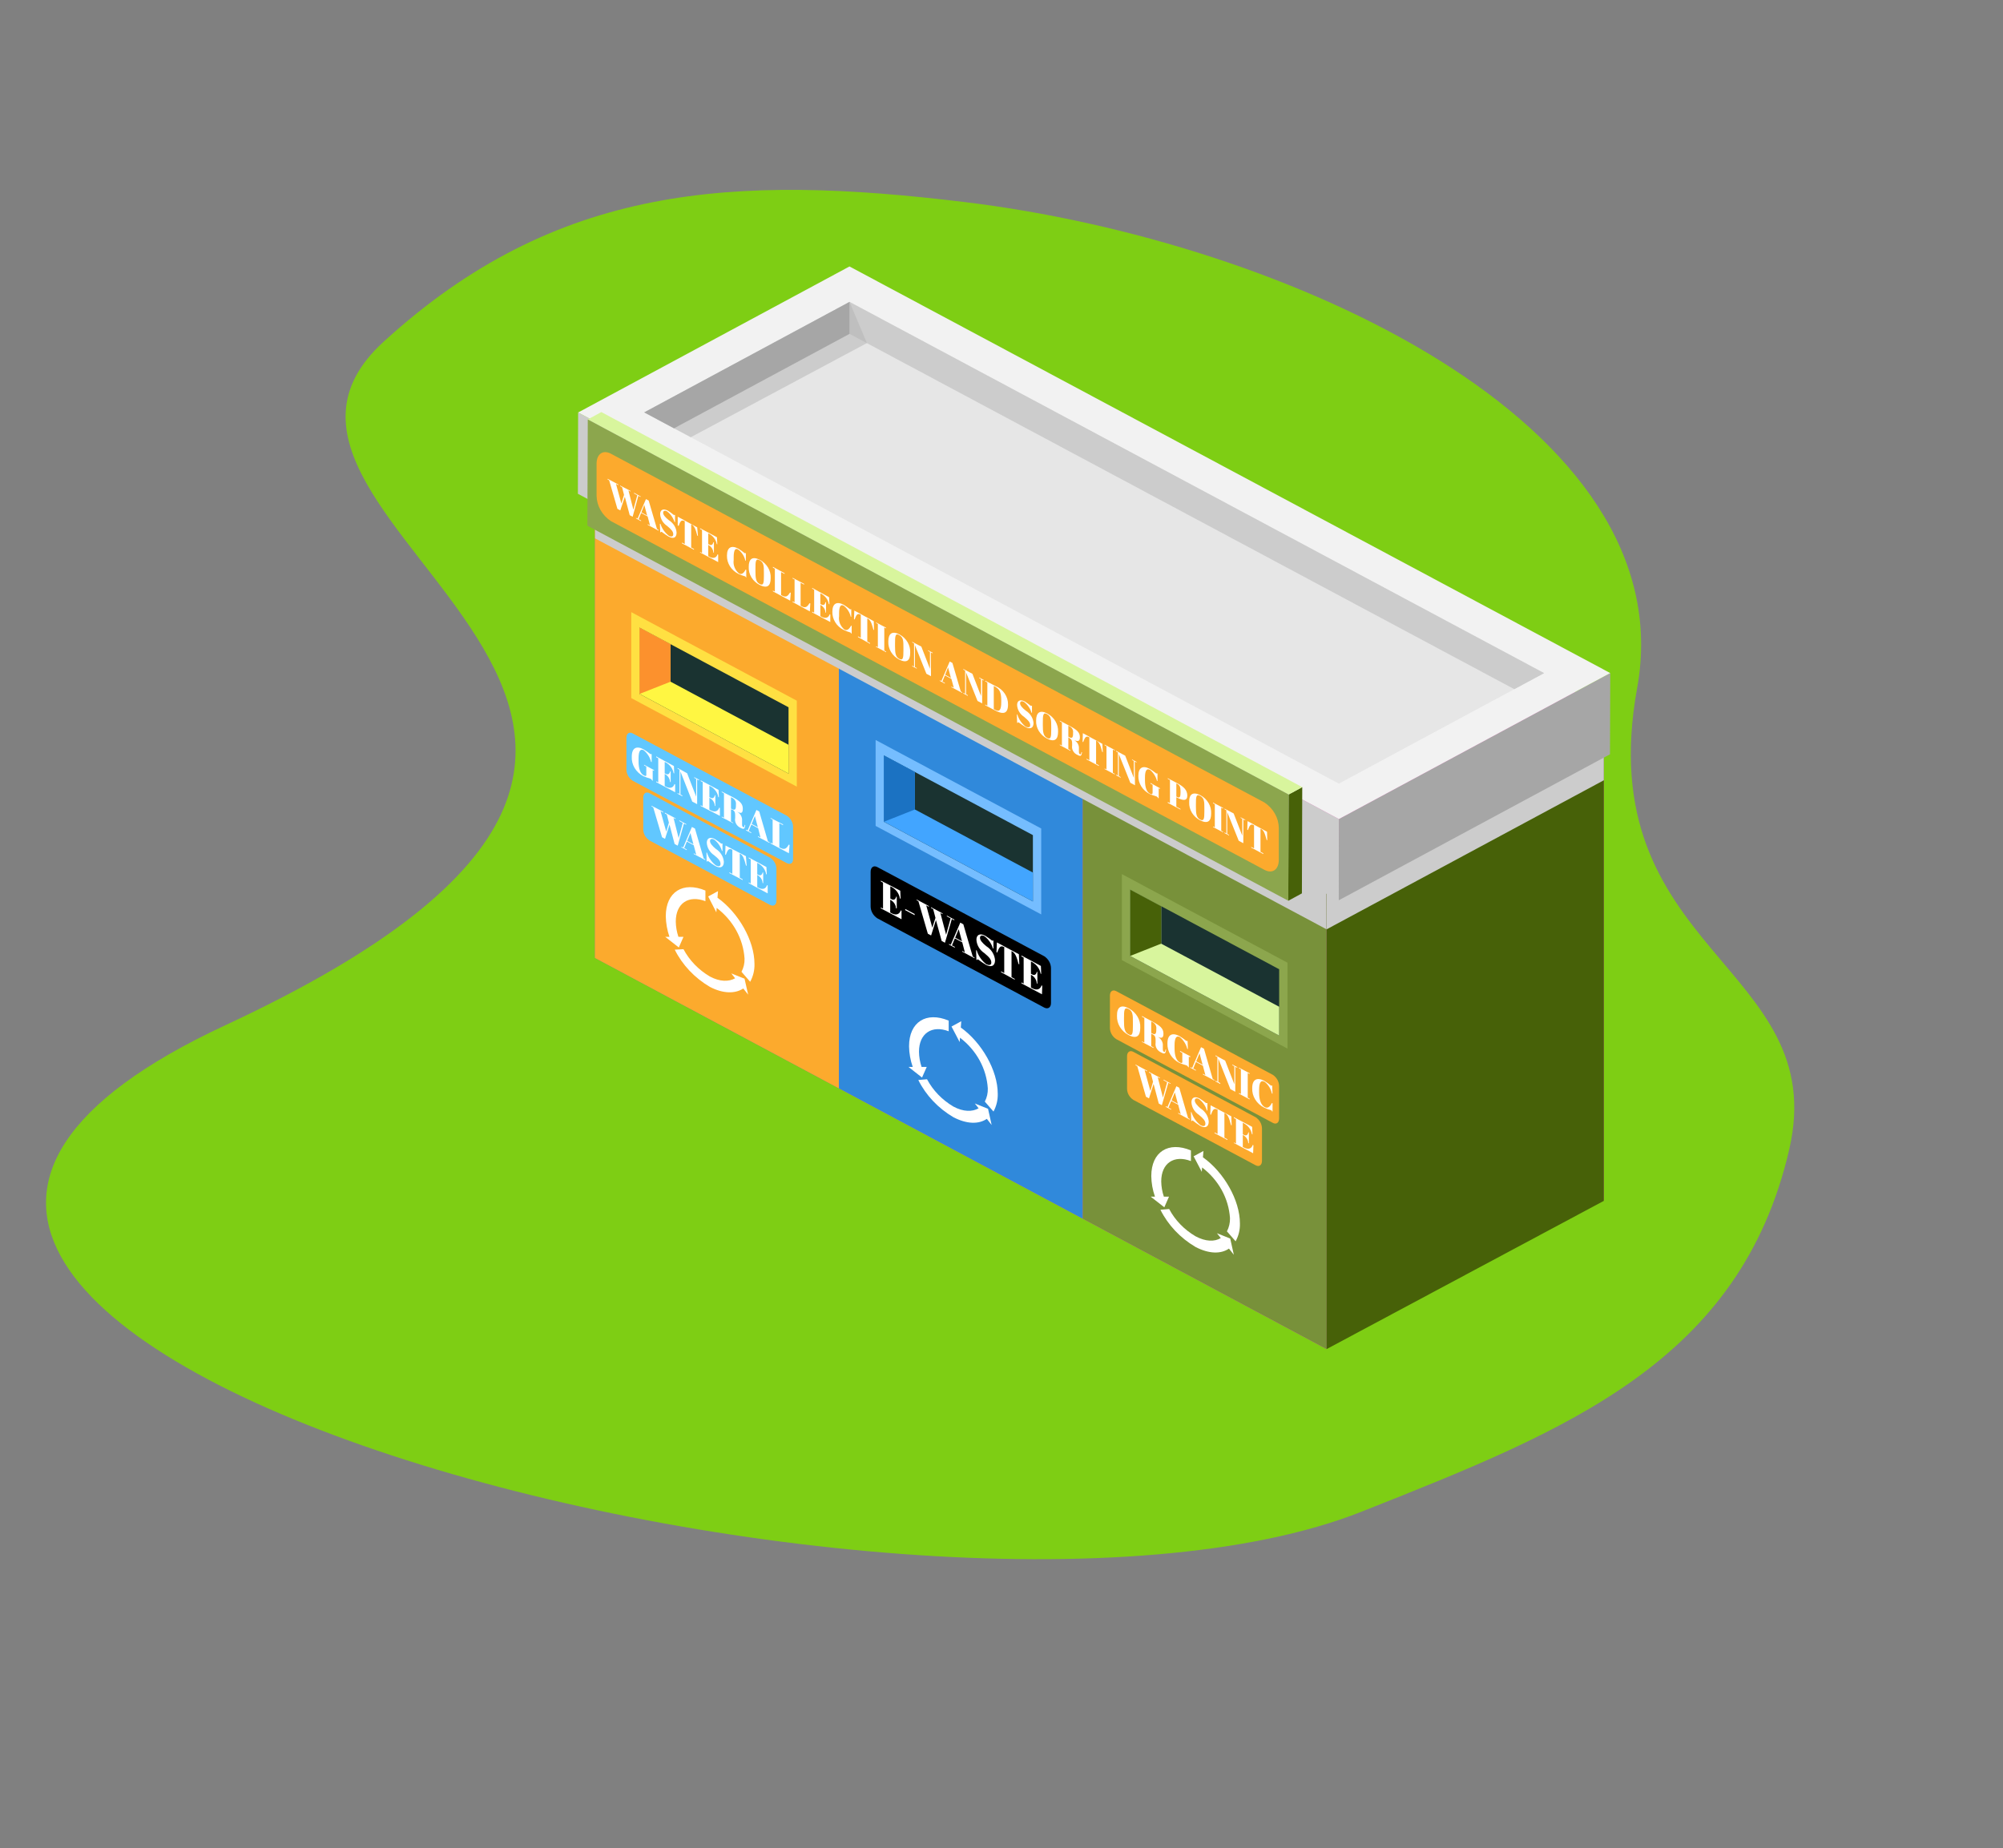 <svg width="714" height="659" viewBox="0 0 714 659" fill="none" xmlns="http://www.w3.org/2000/svg">
<rect x="0" y="0" width="714" height="659" fill="#808080" stroke="none"/>
<path d="M486.571 538.485C558.563 509.938 620.301 485.457 637.784 409.887C653.038 343.949 566.451 339.541 583.588 245.273C600.725 151.006 458.664 85.996 344.077 72.069C261.388 62.019 198.158 65.692 136.682 121.899C64.613 187.792 316.234 255.813 80.347 365.523C-155.539 475.232 325.432 602.385 485.381 538.957L486.571 538.485Z" fill="#7ECE14"/>
<g clip-path="url(#clip0_134_623)">
<path d="M310.921 112.944L571.707 252.416V428.155L310.921 288.683V112.944Z" fill="#D65BAC"/>
<path d="M212.102 165.808L472.888 305.261V481L212.102 341.528V165.808Z" fill="#D65BAC"/>
<path d="M299.044 388.018L212.102 341.528V165.808L299.044 212.298V388.018Z" fill="#FCAA2D"/>
<path d="M385.966 434.509L299.044 388.018V212.298L385.966 258.77V434.509Z" fill="#3089DB"/>
<path d="M472.888 481L385.966 434.509V258.77L472.888 305.261V481Z" fill="#78913A"/>
<g style="mix-blend-mode:multiply">
<path d="M472.888 305.261V331.342L212.122 191.946V165.808L299.044 212.298L385.966 258.77L472.888 305.261Z" fill="#CCCCCC"/>
</g>
<path d="M284.035 280.47L225.022 248.888V218.254L284.035 249.817V280.47Z" fill="#FFE042"/>
<path d="M281.086 275.823L227.971 247.409V223.755L281.086 252.17V275.823Z" fill="#1A3331"/>
<path d="M239.028 243.046V229.673L227.971 223.755V247.409L281.086 275.823V265.542L239.028 243.046Z" fill="#FFF642"/>
<path d="M239.028 243.046L227.971 247.409V223.755L239.028 229.673V243.046Z" fill="#FC912D"/>
<path d="M458.943 373.869L399.91 342.306V311.653L458.943 343.235V373.869Z" fill="#8CA64D"/>
<path d="M455.975 369.221L402.859 340.826V317.173L455.975 345.568V369.221Z" fill="#1A3331"/>
<path d="M413.917 336.444V323.091L402.859 317.173V340.826L455.975 369.221V358.941L413.917 336.444Z" fill="#D8F59D"/>
<path d="M413.917 336.444L402.859 340.826V317.173L413.917 323.091V336.444Z" fill="#476108"/>
<path d="M371.162 326.031L312.129 294.468V263.834L371.162 295.397V326.031Z" fill="#75BDFF"/>
<path d="M368.193 321.403L315.077 292.989V269.335L368.193 297.75V321.403Z" fill="#1A3331"/>
<path d="M326.134 288.607V275.253L315.077 269.335V292.989L368.193 321.403V311.103L326.134 288.607Z" fill="#42A5FF"/>
<path d="M326.134 288.607L315.077 292.989V269.335L326.134 275.253V288.607Z" fill="#1B72C2"/>
<path d="M571.706 428.155V252.416L472.888 305.261V481L571.706 428.155Z" fill="#476108"/>
<g style="mix-blend-mode:multiply">
<path d="M571.706 252.416V278.194L472.888 331.342L472.97 305.223L571.706 252.416Z" fill="#CCCCCC"/>
</g>
<path d="M212.102 165.808L310.92 112.944L571.706 252.416L472.888 305.261L212.102 165.808Z" fill="#D65BAC"/>
<path d="M574 239.973L573.898 268.937L477.188 321.004L477.27 292.021L574 239.973Z" fill="#A6A6A6"/>
<path d="M477.27 292.021L477.188 321.004L206 176.051L206.082 147.067L477.27 292.021Z" fill="#CCCCCC"/>
<path d="M574 239.973L477.27 292.021L206.082 147.067L302.812 95L574 239.973Z" fill="#F2F2F2"/>
<path d="M229.65 147.029L302.833 107.633L550.432 239.992L477.25 279.389L229.65 147.029Z" fill="#E6E6E6"/>
<path d="M312.928 120.227L246.236 155.887L234.155 149.438L300.847 113.759L312.928 120.227Z" fill="#CCCCCC"/>
<path d="M302.833 119.033L539.805 245.72L550.432 239.992L302.833 107.633L229.65 147.029L240.278 152.701L302.833 119.033Z" fill="#CCCCCC"/>
<path d="M302.832 107.633L309.036 122.352L302.832 119.033V107.633Z" fill="#BFBFBF"/>
<path d="M302.833 119.033V107.633L229.65 147.029L240.278 152.701L302.833 119.033Z" fill="#A6A6A6"/>
<path d="M459.23 321.156L464.083 318.519L464.206 280.64L459.353 283.277L459.23 321.156Z" fill="#476108"/>
<path d="M459.354 283.277L464.207 280.64L214.355 146.916L209.522 149.552L459.354 283.277Z" fill="#D8F59D"/>
<path d="M459.231 321.156L459.354 283.277L209.522 149.552L209.379 187.431L459.231 321.156Z" fill="#8CA64D"/>
<path d="M450.733 310.136L217.774 185.8C216.216 184.764 214.942 183.404 214.053 181.83C213.164 180.255 212.685 178.51 212.655 176.733V165.352C212.655 161.862 214.949 160.25 217.774 161.767L450.733 286.122C452.291 287.158 453.566 288.518 454.455 290.092C455.344 291.667 455.822 293.412 455.852 295.189V306.57C455.852 310.041 453.559 311.653 450.733 310.136Z" fill="#FCAA2D"/>
<path d="M222.442 176.449L221.746 173.699L221.07 173.338V173.111L224.715 175.007V175.254L224.019 174.875L225.78 181.722L227.172 176.563L226.005 175.937V175.69L228.339 176.961V177.189L227.561 176.771L225.514 184.245L224.469 183.676L222.729 177.113L221.111 181.969L220.087 181.419L217.139 171.233L216.586 170.929V170.702L220.395 172.731V172.978L219.575 172.523L221.5 179.522L222.442 176.449Z" fill="white"/>
<path d="M230.858 184.131L228.544 182.898L227.643 185.117L228.524 185.572V185.819L226.722 184.852V184.624L227.275 184.909L230.264 177.947L231.226 178.459L234.196 188.607L234.728 188.911V189.195L230.899 187.147V186.9L231.718 187.355L230.858 184.131ZM228.646 182.689L230.694 183.827L229.67 180.034L228.646 182.689Z" fill="white"/>
<path d="M239.991 190.504C239.991 189.48 239.274 188.74 237.82 187.526C237.084 187.043 236.477 186.411 236.044 185.678C235.611 184.945 235.364 184.131 235.322 183.296C235.322 181.893 236.285 181.115 238.107 182.082C238.824 182.54 239.507 183.041 240.155 183.581C240.359 183.676 240.4 183.581 240.482 183.581H240.625V186.141H240.441C240.002 184.66 239.088 183.337 237.82 182.348C236.981 181.893 236.387 182.101 236.387 182.841C236.387 183.581 237.185 184.51 238.435 185.477C239.221 185.967 239.876 186.616 240.352 187.375C240.827 188.134 241.11 188.984 241.178 189.859C241.178 191.756 240.032 192.23 238.312 191.301C237.454 190.788 236.633 190.224 235.854 189.613C235.67 189.613 235.588 189.613 235.506 189.802H235.343L235.22 186.767H235.424C235.956 188.462 237.026 189.969 238.496 191.092C239.213 191.396 239.991 191.415 239.991 190.504Z" fill="white"/>
<path d="M248.796 191.092L248.57 190.978C247.936 188.607 247.567 187.564 246.523 186.995H246.379V195.208L247.383 195.739V196.005L243.083 193.71V193.444L244.086 193.975V185.781H243.943C242.857 185.212 242.468 185.933 241.895 187.545L241.588 187.298V184.226L248.529 188.019L248.796 191.092Z" fill="white"/>
<path d="M255.573 191.547L255.696 194.089L255.491 193.975C255.362 193.235 255.061 192.529 254.608 191.906C254.156 191.284 253.563 190.76 252.87 190.371L252.46 190.163V193.956L252.849 194.165C253.607 194.582 254.098 194.165 254.303 193.311H254.488V197.105L254.283 196.991C254.253 196.482 254.097 195.987 253.827 195.543C253.557 195.099 253.181 194.718 252.727 194.431L252.46 194.279V198.281L252.89 198.528C254.385 199.324 255.429 198.793 255.778 197.617L256.003 197.75V200.405L249.553 196.972V196.783L250.249 197.162V188.968L249.553 188.607V188.323L255.573 191.547Z" fill="white"/>
<path d="M261.532 198.679V199.666C261.401 200.549 261.506 201.448 261.838 202.285C262.17 203.122 262.719 203.87 263.436 204.465C264.399 204.977 265.156 204.332 265.811 203.061L266.016 203.175V205.906H265.893C265.893 205.698 265.77 205.584 265.586 205.489C264.774 205.265 263.986 204.973 263.231 204.616C261.964 203.986 260.911 203.042 260.188 201.89C259.465 200.738 259.101 199.423 259.136 198.091C259.136 195.075 260.795 194.298 263.231 195.645C263.996 196.12 264.728 196.639 265.422 197.2C265.627 197.314 265.668 197.2 265.75 197.2H265.873V199.95L265.668 199.836C265.351 198.363 264.516 197.029 263.293 196.043C262.167 195.189 261.532 196.005 261.532 198.679Z" fill="white"/>
<path d="M270.91 199.628C272.126 200.285 273.125 201.24 273.796 202.387C274.468 203.534 274.787 204.83 274.718 206.134C274.718 208.922 273.49 209.927 270.766 208.543C269.543 207.906 268.534 206.969 267.851 205.834C267.168 204.699 266.838 203.411 266.896 202.112C266.896 199.248 268.207 198.224 270.91 199.628ZM272.302 204.37C272.302 201.809 272.302 200.576 270.807 199.76C269.313 198.945 269.292 200.272 269.292 202.814V203.725C269.292 206.058 269.435 207.518 270.807 208.22C272.179 208.922 272.302 207.803 272.302 205.299V204.37Z" fill="white"/>
<path d="M279.673 204.37V204.636L278.424 203.972V212.166L278.854 212.374C280.308 213.152 280.902 212.374 281.639 211.236L281.885 211.369L281.659 214.157L275.517 210.838V210.554L276.213 210.933V202.758L275.517 202.378V202.094L279.673 204.37Z" fill="white"/>
<path d="M286.635 208.163V208.448L285.386 207.765V215.959L285.796 216.187C287.27 216.965 287.843 216.187 288.601 215.03L288.847 215.163L288.683 217.989L282.54 214.65V214.385L283.236 214.745V206.57L282.54 206.267V206.001L286.635 208.163Z" fill="white"/>
<path d="M295.542 212.924L295.665 215.466L295.44 215.352C295.319 214.612 295.023 213.905 294.574 213.282C294.124 212.659 293.532 212.135 292.84 211.748L292.43 211.54V215.333L292.819 215.542C293.577 215.959 294.068 215.542 294.273 214.688H294.457V218.482L294.252 218.368C294.226 217.859 294.071 217.362 293.801 216.917C293.531 216.473 293.153 216.093 292.696 215.808L292.43 215.656V219.658L292.86 219.905C294.355 220.701 295.399 220.17 295.747 218.994L295.972 219.127V221.782L289.522 218.349V218.065L290.219 218.444V210.25L289.522 209.889V209.605L295.542 212.924Z" fill="white"/>
<path d="M299.106 218.672V219.658C298.969 220.541 299.072 221.442 299.404 222.28C299.736 223.118 300.288 223.866 301.01 224.457C301.952 224.969 302.71 224.324 303.385 223.053L303.59 223.167V225.917H303.467C303.447 225.831 303.407 225.749 303.35 225.677C303.294 225.605 303.222 225.545 303.14 225.5C302.331 225.284 301.549 224.992 300.805 224.628C299.535 224 298.479 223.057 297.756 221.905C297.032 220.752 296.67 219.435 296.71 218.103C296.71 215.087 298.348 214.309 300.805 215.656C301.566 216.136 302.298 216.656 302.996 217.211C303.181 217.325 303.221 217.211 303.303 217.211H303.447V219.961L303.242 219.848C302.922 218.38 302.095 217.049 300.887 216.054C299.74 215.276 299.106 216.092 299.106 218.672Z" fill="white"/>
<path d="M311.555 224.628L311.33 224.514C310.695 222.143 310.347 221.1 309.283 220.531H309.16V228.744L310.143 229.275V229.541L305.843 227.132V226.866L306.846 227.397V219.203L306.682 219.108C305.617 218.539 305.228 219.26 304.634 220.872L304.409 220.758L304.532 217.686L311.473 221.479L311.555 224.628Z" fill="white"/>
<path d="M315.875 223.812V224.04L315.22 223.699V231.95L315.875 232.291V232.538L312.292 230.641V230.394L312.927 230.755V222.485L312.292 222.143V221.916L315.875 223.812Z" fill="white"/>
<path d="M320.667 226.221C321.881 226.885 322.877 227.844 323.544 228.994C324.212 230.144 324.527 231.442 324.455 232.746C324.455 235.516 323.227 236.54 320.524 235.155C319.302 234.517 318.294 233.579 317.612 232.445C316.929 231.31 316.597 230.023 316.654 228.725C316.654 225.842 318.046 224.818 320.667 226.221ZM322.039 231.058C322.039 228.497 322.039 227.264 320.565 226.43C319.09 225.595 319.049 226.942 319.049 229.503V230.413C319.049 232.746 319.193 234.207 320.565 234.909C321.936 235.61 322.039 234.491 322.039 231.987V231.058Z" fill="white"/>
<path d="M331.868 241.092L330.23 240.22L326.134 229.996V237.83L326.79 238.171V238.399L325.172 237.545V237.317L325.827 237.659V229.389L325.172 229.047V228.82L328.428 230.546L331.499 238.456V232.424L330.844 232.082V231.855L332.461 232.708V232.936L331.806 232.594L331.868 241.092Z" fill="white"/>
<path d="M339.137 242.041L336.823 240.808L335.922 243.027L336.803 243.482V243.729L335.001 242.761V242.534L335.554 242.818L338.543 235.857L339.506 236.369L342.475 246.517L343.007 246.821V247.048L339.158 245V244.753L339.997 245.208L339.137 242.041ZM336.926 240.58L338.973 241.718L337.95 237.925L336.926 240.58Z" fill="white"/>
<path d="M350.112 250.784L348.453 249.912L344.358 239.688V247.522L344.993 247.863V248.11L343.396 247.237V247.01L344.03 247.351V239.1L343.396 238.74V238.512L346.631 240.238L349.702 248.148V242.135L349.067 241.775V241.547L350.665 242.401V242.647L350.112 242.306V250.784Z" fill="white"/>
<path d="M354.514 253.194L351.197 251.43V251.183L351.955 251.601V243.349L351.197 242.932V242.686L354.822 244.582C356.187 245.159 357.341 246.093 358.142 247.269C358.942 248.445 359.354 249.812 359.326 251.202C359.326 254.787 357.32 254.711 354.514 253.194ZM354.699 253.061C356.275 253.915 356.91 253.156 356.91 250.368V249.647C356.91 246.612 356.173 245.607 354.535 244.715L354.248 244.563V252.833L354.699 253.061Z" fill="white"/>
<path d="M367.23 258.562C367.23 257.519 366.493 256.798 365.059 255.584C364.318 255.102 363.706 254.468 363.273 253.731C362.84 252.994 362.596 252.174 362.561 251.335C362.561 249.95 363.524 249.154 365.346 250.121C366.058 250.585 366.741 251.086 367.394 251.619C367.599 251.733 367.64 251.619 367.721 251.619H367.865V254.18L367.68 254.066C367.241 252.585 366.328 251.262 365.059 250.273C364.22 249.818 363.626 250.026 363.626 250.766C363.626 251.506 364.425 252.416 365.674 253.384C366.458 253.879 367.112 254.532 367.587 255.294C368.062 256.056 368.346 256.907 368.418 257.784C368.418 259.567 367.271 260.136 365.551 259.226C364.698 258.706 363.878 258.143 363.094 257.538C362.909 257.538 362.828 257.538 362.746 257.727H362.582L362.459 254.692L362.664 254.806C363.181 256.493 364.229 257.998 365.674 259.131C366.493 259.377 367.23 259.472 367.23 258.562Z" fill="white"/>
<path d="M373.353 254.407C374.57 255.065 375.568 256.02 376.24 257.167C376.911 258.314 377.23 259.61 377.162 260.913C377.162 263.702 375.913 264.707 373.21 263.322C371.987 262.686 370.978 261.748 370.295 260.613C369.611 259.478 369.281 258.19 369.34 256.892C369.34 254.028 370.732 253.004 373.353 254.407ZM374.725 259.244C374.725 256.683 374.725 255.451 373.251 254.616C371.776 253.781 371.735 255.128 371.735 257.689V258.58C371.735 260.932 371.879 262.374 373.251 263.095C374.623 263.815 374.725 262.677 374.725 260.155V259.244Z" fill="white"/>
<path d="M380.826 262.867V267.059L381.584 267.457V267.704L377.775 265.655V265.428L378.533 265.826V257.575L377.775 257.158V256.93L381.318 258.827C383.775 260.136 384.942 261.046 384.942 262.867C384.942 264.385 384.184 264.423 382.894 263.872C383.458 264.183 383.916 264.634 384.217 265.174C384.517 265.714 384.648 266.321 384.594 266.926V267.59C384.594 268.406 384.594 268.709 384.942 268.88C385.29 269.051 385.331 268.994 385.495 268.102L385.7 268.235C385.515 269.563 385.188 269.752 384.103 269.164C383.44 268.881 382.894 268.406 382.547 267.811C382.2 267.216 382.071 266.533 382.178 265.864V265.067C382.178 264.176 382.014 263.626 381.379 263.284L380.826 262.867ZM380.826 262.639L381.195 262.848C382.075 263.303 382.505 263.038 382.505 261.691V261.274C382.582 260.809 382.499 260.333 382.268 259.914C382.036 259.495 381.668 259.155 381.215 258.941L380.826 258.732V262.639Z" fill="white"/>
<path d="M393.112 268.197L392.907 268.084C392.272 265.713 391.904 264.688 390.86 264.119H390.716V272.313L391.699 272.844V273.11L387.317 270.758V270.511L388.321 271.043V262.829H388.157C387.092 262.26 386.703 262.981 386.109 264.593L385.904 264.461L386.007 261.407L392.948 265.2L393.112 268.197Z" fill="white"/>
<path d="M397.351 267.382V267.609L396.696 267.268V275.519L397.351 275.879V276.107L393.768 274.21V273.983L394.423 274.324V266.054L393.768 265.713V265.485L397.351 267.382Z" fill="white"/>
<path d="M404.58 279.976L402.921 279.085L398.826 268.861V276.695L399.46 277.055V277.283L397.863 276.429V276.183L398.498 276.524V268.273L397.863 267.932V267.685L401.099 269.43L404.17 277.34V271.308L403.535 270.966V270.758L405.132 271.63V271.858L404.498 271.517L404.58 279.976Z" fill="white"/>
<path d="M410.866 282.234V279.806L410.108 279.407V279.142L413.487 281.039V281.304L413.036 281.058V284.586H412.852C412.75 284.313 412.537 284.088 412.258 283.96C411.45 283.723 410.657 283.444 409.883 283.125C408.616 282.495 407.562 281.551 406.839 280.399C406.116 279.247 405.752 277.932 405.787 276.6C405.787 273.584 407.426 272.807 409.883 274.153C410.673 274.644 411.432 275.176 412.156 275.747C412.34 275.86 412.381 275.747 412.463 275.747H412.606V278.497L412.401 278.383C412.03 276.88 411.173 275.517 409.944 274.476C408.777 273.869 408.142 274.665 408.142 277.245V278.231C408.142 280.773 408.777 282.348 409.842 282.936C410.907 283.524 410.866 282.86 410.866 282.234Z" fill="white"/>
<path d="M419.732 279.293C421.943 280.469 423.233 281.683 423.233 283.656C423.233 285.629 421.698 285.553 419.425 284.282H419.322V287.62L420.797 288.417V288.645L416.271 286.236V285.932L417.05 286.35V278.098L416.271 277.681V277.454L419.732 279.293ZM419.322 283.998L419.568 284.13C420.551 284.661 420.817 284.13 420.817 282.613V282.025C420.817 280.602 420.531 279.957 419.65 279.483L419.322 279.312V283.998Z" fill="white"/>
<path d="M427.922 283.543C429.139 284.2 430.137 285.155 430.809 286.302C431.481 287.449 431.799 288.745 431.731 290.049C431.731 292.837 430.502 293.842 427.779 292.458C426.556 291.821 425.547 290.884 424.864 289.749C424.181 288.614 423.85 287.326 423.909 286.027C423.827 283.163 425.199 282.139 427.922 283.543ZM429.315 288.361C429.315 285.819 429.315 284.567 427.82 283.751C426.325 282.936 426.305 284.263 426.305 286.824V287.716C426.305 290.068 426.448 291.509 427.82 292.211C429.192 292.913 429.315 291.794 429.315 289.29V288.361Z" fill="white"/>
<path d="M435.99 288.038V288.285L435.334 287.924V296.194L435.99 296.536V296.763L432.406 294.866V294.639L433.041 294.98V286.729L432.406 286.388V286.141L435.99 288.038Z" fill="white"/>
<path d="M443.198 300.633L441.56 299.76L437.464 289.537V297.314L438.12 297.655V297.883L436.502 297.029V296.782L437.157 297.143V288.873L436.502 288.531V288.304L439.758 290.03L442.829 297.94V291.908L442.256 291.623V291.396L443.873 292.249V292.477L443.218 292.135L443.198 300.633Z" fill="white"/>
<path d="M451.736 299.589L451.511 299.476C450.876 297.105 450.508 296.061 449.463 295.492H449.32V303.705L450.323 304.237V304.502L446.023 302.207V301.941L447.027 302.472V294.278L446.883 294.183C445.798 293.614 445.409 294.335 444.836 295.966L444.61 295.834L444.713 292.761L451.654 296.554L451.736 299.589Z" fill="white"/>
<path d="M372.247 359.244L312.743 327.416C312.01 326.933 311.411 326.297 310.994 325.558C310.578 324.819 310.356 324 310.348 323.167V310.838C310.348 309.206 311.412 308.448 312.743 309.149L372.247 340.94C372.977 341.426 373.574 342.063 373.99 342.801C374.406 343.539 374.63 344.356 374.643 345.189V357.518C374.684 359.206 373.578 359.908 372.247 359.244Z" fill="black"/>
<path d="M320.913 317.571L321.036 320.454L320.79 320.322C320.659 319.481 320.325 318.679 319.815 317.973C319.305 317.267 318.631 316.676 317.842 316.243L317.371 315.997V320.36L317.821 320.606C318.681 321.061 319.234 320.606 319.48 319.639L319.664 319.753V323.869H319.398C319.375 323.29 319.203 322.725 318.896 322.22C318.59 321.715 318.158 321.286 317.637 320.966L317.33 320.796V325.329L317.821 325.614C319.521 326.505 320.688 325.898 321.097 324.57L321.364 324.722V327.738L313.992 323.869V323.565L314.77 323.982V314.707L313.992 314.271V313.967L320.913 317.571Z" fill="white"/>
<path d="M322.674 324.077L326.032 325.86V326.296L322.674 324.495V324.077Z" fill="white"/>
<path d="M333.465 327.264L332.646 324.134L331.889 323.717V323.451L335.984 325.651V325.936L335.206 325.5L337.253 333.258L338.871 327.415L337.52 326.714V326.429L340.182 327.852V328.136L339.301 327.662L336.844 336.122L335.677 335.496L333.629 328.041L331.909 333.523L330.742 332.897L327.384 321.327L326.77 320.985V320.72L331.09 323.034V323.299L330.169 322.806L332.339 330.735L333.465 327.264Z" fill="white"/>
<path d="M343.006 335.97L340.365 334.567L339.341 337.071L340.345 337.602V337.886L338.297 336.786V336.52L338.911 336.862L342.31 328.952L343.395 329.54L346.754 341.054L347.368 341.376V341.642L343.006 339.309V339.043L343.948 339.555L343.006 335.97ZM340.488 334.32L342.904 335.61L341.737 331.285L340.488 334.32Z" fill="white"/>
<path d="M353.368 343.197C353.368 342.021 352.528 341.205 350.89 339.821C350.057 339.272 349.369 338.555 348.88 337.723C348.39 336.892 348.111 335.968 348.064 335.022C348.064 333.429 349.17 332.537 351.218 333.637C352.042 334.16 352.835 334.723 353.593 335.325C353.818 335.458 353.88 335.325 353.961 335.325H354.125V338.228L353.92 338.114C353.431 336.43 352.394 334.927 350.951 333.808C350.01 333.296 349.334 333.542 349.334 334.377C349.334 335.212 350.235 336.274 351.586 337.355C352.476 337.916 353.218 338.657 353.757 339.52C354.296 340.384 354.618 341.349 354.699 342.344C354.699 344.373 353.388 345.018 351.443 343.975C350.473 343.397 349.543 342.764 348.658 342.078C348.433 341.964 348.371 342.078 348.249 342.287L348.064 342.192L347.941 338.759L348.167 338.872C348.747 340.791 349.939 342.504 351.586 343.785C352.467 344.202 353.368 344.221 353.368 343.197Z" fill="white"/>
<path d="M363.34 343.823L363.074 343.69C362.357 340.997 361.948 339.897 360.74 339.176L360.576 339.081V348.394L361.702 349.001V349.305L356.849 346.63V346.327L357.975 346.934V337.621H357.811C356.603 336.976 356.153 337.791 355.457 339.631L355.211 339.498L355.354 336.008L363.197 340.219L363.34 343.823Z" fill="white"/>
<path d="M371.039 344.392L371.162 347.256L370.937 347.124C370.789 346.285 370.447 345.487 369.935 344.783C369.422 344.079 368.751 343.486 367.968 343.045L367.497 342.799V347.18L367.947 347.427C368.807 347.882 369.381 347.427 369.606 346.441L369.79 346.554V350.746L369.565 350.614C369.538 350.036 369.365 349.472 369.059 348.968C368.753 348.463 368.323 348.033 367.804 347.712L367.497 347.541V352.093L368.009 352.359C369.688 353.269 370.855 352.662 371.264 351.334L371.531 351.467L371.428 354.502L364.118 350.595V350.272L364.896 350.69V341.414L364.118 340.997V340.674L371.039 344.392Z" fill="white"/>
<path d="M453.722 400.348L397.904 370.492C397.219 370.041 396.659 369.447 396.268 368.758C395.877 368.07 395.666 367.306 395.651 366.528V354.957C395.651 353.421 396.655 352.719 397.904 353.383L453.722 383.22C454.403 383.677 454.959 384.275 455.347 384.967C455.734 385.658 455.942 386.424 455.954 387.203V398.774C455.954 400.31 454.951 401.012 453.722 400.348Z" fill="#FCAA2D"/>
<path d="M447.599 415.465L404.005 392.153C403.318 391.7 402.756 391.103 402.365 390.411C401.974 389.719 401.764 388.951 401.753 388.17V376.6C401.753 375.063 402.756 374.361 404.005 375.025L447.599 398.337C448.286 398.79 448.848 399.387 449.24 400.079C449.631 400.771 449.841 401.539 449.852 402.32V413.891C449.852 415.427 448.848 416.129 447.599 415.465Z" fill="#FCAA2D"/>
<path d="M402.368 359.51C403.674 360.206 404.747 361.222 405.47 362.447C406.192 363.672 406.536 365.058 406.463 366.452C406.463 369.411 405.153 370.549 402.266 369.013C400.976 368.324 399.913 367.322 399.191 366.116C398.47 364.909 398.117 363.544 398.17 362.165C398.109 359.111 399.583 358.011 402.368 359.51ZM403.842 364.65C403.842 361.938 403.842 360.534 402.286 359.737C400.73 358.941 400.668 360.287 400.668 363V363.967C400.668 366.452 400.812 367.969 402.286 368.766C403.76 369.563 403.842 368.311 403.842 365.636V364.65Z" fill="white"/>
<path d="M410.374 368.52V372.977L411.193 373.413V373.66L407.098 371.498V371.289L407.917 371.725V362.943L407.098 362.507V362.241L410.865 364.271C413.486 365.674 414.735 366.623 414.735 368.577C414.735 370.189 413.937 370.246 412.688 369.658C413.29 369.984 413.781 370.462 414.104 371.036C414.426 371.61 414.567 372.256 414.51 372.901V373.603C414.51 374.476 414.51 374.798 414.899 374.988C415.288 375.177 415.309 375.102 415.472 374.153L415.677 374.286C415.493 375.709 415.145 375.898 413.978 375.272C413.27 374.974 412.687 374.47 412.317 373.837C411.947 373.203 411.811 372.475 411.93 371.763V370.796C411.93 369.847 411.746 369.259 411.07 368.899L410.374 368.52ZM410.374 368.273L410.763 368.482C411.705 368.994 412.176 368.69 412.176 367.268V366.869C412.257 366.375 412.166 365.869 411.916 365.425C411.665 364.982 411.268 364.624 410.783 364.404L410.374 364.176V368.273Z" fill="white"/>
<path d="M421.452 377.984V375.405L420.653 374.968V374.684L424.257 376.581V376.979L423.766 376.713V380.507H423.582C423.464 380.221 423.239 379.985 422.947 379.843C422.089 379.6 421.248 379.309 420.428 378.971C419.085 378.296 417.972 377.286 417.216 376.056C416.46 374.826 416.09 373.424 416.149 372.009C416.149 368.804 417.889 368.045 420.449 369.411C421.304 369.916 422.112 370.487 422.865 371.118C423.07 371.213 423.111 371.118 423.213 371.118H423.336L423.438 374.058L423.213 373.925C422.818 372.329 421.912 370.881 420.612 369.771C419.363 369.107 418.688 369.961 418.688 372.711V373.773C418.688 376.467 419.363 378.155 420.51 378.762C421.657 379.369 421.452 378.648 421.452 377.984Z" fill="white"/>
<path d="M428.782 379.957L426.305 378.63L425.342 380.982L426.284 381.494V381.74L424.359 380.716V380.45L424.953 380.773L428.127 373.356L429.171 373.906L432.304 384.718L432.898 385.022V385.268L428.803 383.087V382.84L429.683 383.315L428.782 379.957ZM426.407 378.402L428.68 379.616L427.595 375.538L426.407 378.402Z" fill="white"/>
<path d="M440.331 389.251L438.59 388.322L434.29 377.434V385.78L434.987 386.141V386.463L433.267 385.553V385.306L433.963 385.667V376.884L433.267 376.505V376.258L436.727 378.155L440.003 386.577V380.166L439.307 379.786V379.54L441.027 380.45V380.716L440.331 380.336V389.251Z" fill="white"/>
<path d="M445.45 382.67V382.935L444.774 382.556V391.357L445.45 391.718V391.983L441.642 389.935V389.688L442.338 390.048V381.266L441.642 380.887V380.64L445.45 382.67Z" fill="white"/>
<path d="M448.829 388.588V389.631C448.829 392.078 449.484 394.012 450.876 394.752C451.88 395.283 452.699 394.6 453.395 393.254L453.62 393.368V396.289H453.477C453.456 396.199 453.417 396.115 453.361 396.04C453.304 395.965 453.233 395.901 453.149 395.852C452.285 395.62 451.449 395.309 450.651 394.923C449.311 394.249 448.2 393.243 447.444 392.016C446.688 390.79 446.317 389.392 446.372 387.981C446.372 384.775 448.132 383.997 450.692 385.363C451.512 385.867 452.293 386.425 453.026 387.032C453.231 387.146 453.272 387.032 453.374 387.032H453.497L453.6 389.972L453.374 389.858C453.054 388.269 452.176 386.822 450.876 385.742C449.504 384.984 448.829 385.837 448.829 388.588Z" fill="white"/>
<path d="M411.009 385.704L410.272 382.764L409.555 382.385V382.138L413.425 384.206V384.452L412.688 384.054L414.551 391.338L416.046 385.856L414.797 385.192V384.927L417.295 386.273V386.463L416.476 386.027L414.162 394.05L413.057 393.443L411.214 386.463L409.576 391.603L408.49 391.015L405.398 380.128L404.805 379.824V379.559L408.9 381.74V381.987L408.019 381.512L410.067 388.967L411.009 385.704Z" fill="white"/>
<path d="M419.978 393.88L417.5 392.552L416.538 394.904L417.479 395.416V395.663L415.555 394.638V394.392L416.148 394.695L419.343 387.279L420.367 387.829L423.52 398.641L424.093 398.944V399.21L419.998 397.009V396.763L420.879 397.237L419.978 393.88ZM417.623 392.324L419.875 393.538L418.79 389.479L417.623 392.324Z" fill="white"/>
<path d="M429.683 400.651C429.683 399.551 428.905 398.755 427.37 397.484C426.582 396.97 425.933 396.296 425.471 395.514C425.01 394.731 424.749 393.86 424.708 392.969C424.708 391.49 425.752 390.636 427.677 391.68C428.455 392.16 429.194 392.693 429.888 393.273C430.113 393.387 430.175 393.273 430.257 393.273H430.4V396.004L430.195 395.89C429.745 394.318 428.779 392.913 427.431 391.869C426.53 391.376 425.895 391.604 425.895 392.381C425.895 393.159 426.755 394.164 427.943 395.189C428.782 395.714 429.481 396.408 429.988 397.22C430.495 398.031 430.797 398.939 430.871 399.874C430.871 401.771 429.643 402.397 427.82 401.41C426.909 400.824 426.034 400.191 425.199 399.513C424.994 399.4 424.933 399.513 424.831 399.703H424.646L424.523 396.46L424.728 396.573C425.286 398.37 426.404 399.973 427.943 401.183C428.844 401.638 429.683 401.638 429.683 400.651Z" fill="white"/>
<path d="M439.041 401.239L438.795 401.106C438.12 398.584 437.751 397.484 436.604 396.877H436.461V405.621L437.526 406.19V406.455L432.96 404.028V403.743L434.024 404.312V395.568H433.86C432.714 394.961 432.284 395.739 431.649 397.465L431.424 397.351L431.547 394.088L438.918 398.015L439.041 401.239Z" fill="white"/>
<path d="M446.35 401.771L446.473 404.464L446.248 404.331C446.11 403.549 445.789 402.805 445.308 402.149C444.827 401.494 444.197 400.944 443.463 400.538L443.013 400.291V404.407L443.443 404.635C444.262 405.071 444.774 404.635 444.999 403.724H445.183V407.651L444.958 407.537C444.934 406.995 444.774 406.465 444.489 405.991C444.205 405.516 443.804 405.11 443.32 404.805L443.013 404.654V408.922L443.484 409.168C445.081 410.022 446.187 409.453 446.555 408.201L446.801 408.334L446.698 411.179L439.839 407.518V407.328L440.576 407.727V399.001L439.839 398.622V398.318L446.35 401.771Z" fill="white"/>
<path d="M280.493 307.746L225.514 278.345C224.844 277.893 224.296 277.303 223.912 276.622C223.529 275.941 223.32 275.187 223.303 274.419V263.038C223.303 261.521 224.306 260.838 225.514 261.483L280.493 290.845C281.165 291.296 281.715 291.885 282.099 292.567C282.483 293.248 282.69 294.003 282.704 294.772V306.153C282.786 307.708 281.804 308.391 280.493 307.746Z" fill="#61C7FF"/>
<path d="M274.534 322.654L231.534 299.665C230.856 299.218 230.302 298.63 229.914 297.948C229.526 297.266 229.317 296.509 229.302 295.739V284.358C229.302 282.841 230.305 282.158 231.534 282.803L274.534 305.811C275.214 306.256 275.77 306.844 276.158 307.526C276.546 308.209 276.754 308.966 276.766 309.737V321.118C276.766 322.617 275.762 323.299 274.534 322.654Z" fill="#61C7FF"/>
<path d="M230.388 275.86V273.319L229.589 272.882V272.655L233.131 274.552V274.836L232.661 274.59V278.383L232.476 278.288C232.359 278.003 232.133 277.767 231.841 277.625C230.997 277.38 230.17 277.088 229.364 276.752C228.037 276.059 226.945 275.037 226.211 273.8C225.476 272.564 225.129 271.162 225.207 269.753C225.207 266.585 226.927 265.826 229.446 267.173C230.278 267.678 231.071 268.236 231.821 268.842C232.026 268.956 232.087 268.842 232.169 268.842H232.292V271.725L232.067 271.612C231.694 270.033 230.799 268.601 229.507 267.515C228.279 266.87 227.623 267.704 227.623 270.436V271.46C227.623 274.115 228.279 275.785 229.405 276.392C230.531 276.999 230.388 276.449 230.388 275.86Z" fill="white"/>
<path d="M240.216 273.11L240.339 275.766L240.113 275.652C239.983 274.872 239.669 274.129 239.195 273.473C238.721 272.818 238.098 272.267 237.37 271.858L236.94 271.631V275.69L237.349 275.917C238.148 276.335 238.68 275.917 238.885 275.007H239.069V278.895L238.844 278.781C238.816 278.247 238.656 277.726 238.376 277.259C238.095 276.792 237.702 276.391 237.226 276.088L236.94 275.936V280.242L237.411 280.489C238.967 281.323 240.052 280.773 240.421 279.54L240.666 279.673V282.461L233.909 278.857V278.573L234.646 278.952V270.36L233.909 269.961V269.677L240.216 273.11Z" fill="white"/>
<path d="M248.509 286.71L246.768 285.8L242.55 275.045V283.277L243.226 283.637V283.903L241.547 282.993V282.746L242.223 283.106V274.419L241.547 274.059V273.812L244.946 275.709L248.161 284.036V277.7L247.485 277.34V277.094L249.185 277.985V278.251L248.509 277.89V286.71Z" fill="white"/>
<path d="M256.146 281.627L256.269 284.282L256.044 284.168C255.917 283.388 255.606 282.643 255.131 281.987C254.657 281.331 254.031 280.78 253.3 280.375L252.87 280.147V284.187L253.3 284.415C254.099 284.851 254.611 284.415 254.815 283.523H255V287.412L254.795 287.298C254.774 286.763 254.616 286.24 254.335 285.771C254.054 285.303 253.657 284.904 253.177 284.605L252.87 284.434V288.645L253.341 288.91C254.918 289.745 256.003 289.176 256.372 287.943L256.617 288.076V290.883L249.778 287.374V287.089L250.495 287.488V278.876L249.778 278.497V278.212L256.146 281.627Z" fill="white"/>
<path d="M260.569 288.531V292.913L261.368 293.349V293.52L257.272 291.376V291.13L258.071 291.566V282.879L257.272 282.442V282.196L260.979 284.093C263.559 285.477 264.787 286.426 264.787 288.322C264.787 290.219 263.989 289.992 262.74 289.404C263.332 289.729 263.813 290.202 264.128 290.769C264.443 291.336 264.579 291.974 264.521 292.609V293.52C264.521 294.373 264.521 294.696 264.91 294.866C265.299 295.037 265.299 294.98 265.463 294.051L265.668 294.184C265.483 295.587 265.156 295.777 264.009 295.17C263.31 294.858 262.741 294.341 262.39 293.701C262.039 293.06 261.924 292.33 262.064 291.623V290.655C262.064 289.726 261.88 289.157 261.224 288.759L260.569 288.531ZM260.569 288.284L260.958 288.493C261.88 288.967 262.33 288.683 262.33 287.279V286.881C262.412 286.396 262.325 285.899 262.082 285.462C261.839 285.026 261.453 284.672 260.979 284.453L260.569 284.244V288.284Z" fill="white"/>
<path d="M270.255 295.284L267.818 293.994L266.876 296.308L267.798 296.801V297.048L265.914 296.043V295.796L266.487 296.118L269.641 288.778L270.644 289.328L273.736 299.988L274.309 300.291V300.538L270.214 298.395V298.129L271.095 298.603L270.255 295.284ZM267.941 293.766L270.153 294.942L269.088 290.94L267.941 293.766Z" fill="white"/>
<path d="M279.121 293.918V294.203L277.811 293.501V302.112L278.261 302.34C279.797 303.156 280.473 302.34 281.189 301.126L281.455 301.259L281.21 304.218L274.698 300.728V300.424L275.415 300.823V292.23L274.698 291.832V291.623L279.121 293.918Z" fill="white"/>
<path d="M238.435 293.292L237.698 290.39L237.002 290.011V289.726L240.81 291.775V292.021L240.093 291.623L241.916 298.812L243.39 293.406L242.162 292.723V292.477L244.619 293.804V294.051L243.8 293.615L241.588 301.505L240.482 300.917L238.66 294.013L237.063 299.077L235.998 298.508L232.845 287.829L232.271 287.526V287.279L236.367 289.404V289.726L235.445 289.157L237.493 296.517L238.435 293.292Z" fill="white"/>
<path d="M247.28 301.354L244.844 300.045L243.881 302.378L244.803 302.871V303.118L242.919 302.112V301.866L243.513 302.169L246.646 294.848L247.731 295.417L250.843 306.096L251.396 306.399V306.646L247.301 304.483V304.237L248.181 304.711L247.28 301.354ZM244.946 299.817L247.178 301.012L246.113 297.01L244.946 299.817Z" fill="white"/>
<path d="M256.843 308.03C256.843 306.949 256.085 306.133 254.57 304.919C253.797 304.409 253.16 303.742 252.706 302.97C252.252 302.198 251.993 301.34 251.949 300.462C251.949 298.982 252.973 298.167 254.857 299.172C255.622 299.653 256.354 300.179 257.048 300.746C257.273 300.86 257.334 300.746 257.416 300.746H257.539V303.44L257.334 303.345C256.876 301.795 255.928 300.408 254.611 299.362C253.71 298.888 253.096 299.115 253.096 299.893C253.096 300.671 253.935 301.638 255.143 302.643C255.966 303.163 256.653 303.846 257.152 304.644C257.652 305.442 257.952 306.333 258.03 307.252C258.03 309.149 256.822 309.756 255 308.77C254.103 308.229 253.242 307.64 252.42 307.006C252.236 306.911 252.154 307.006 252.051 307.214L251.888 307.12L251.826 303.933L252.031 304.047C252.58 305.816 253.685 307.394 255.205 308.58C256.024 308.979 256.843 308.998 256.843 308.03Z" fill="white"/>
<path d="M266.159 308.694L265.913 308.58C265.258 306.077 264.869 304.995 263.866 304.407L263.702 304.312V312.943L264.746 313.512V313.778L260.016 311.293V311.008L261.061 311.577V303.004L260.897 302.909C259.791 302.321 259.361 303.08 258.726 304.806L258.501 304.673L258.624 301.467L265.893 305.261L266.159 308.694Z" fill="white"/>
<path d="M273.203 309.131L273.326 311.786L273.101 311.672C272.973 310.892 272.66 310.147 272.186 309.492C271.712 308.836 271.087 308.285 270.357 307.879L269.927 307.632V311.691L270.337 311.919C271.135 312.336 271.647 311.919 271.872 311.008L272.057 311.122V314.916L271.831 314.802C271.804 314.268 271.643 313.747 271.363 313.28C271.082 312.813 270.689 312.412 270.214 312.109L269.927 311.957V316.282L270.377 316.528C271.954 317.363 273.039 316.813 273.408 315.58L273.654 315.713V318.52L266.896 314.897V314.612L267.613 314.992V306.399L266.896 306.001V305.716L273.203 309.131Z" fill="white"/>
<path d="M240.892 328.592C240.922 330.433 241.24 332.26 241.834 334.017H243.635L241.977 337.81L237.124 334.017H238.639C237.816 331.636 237.374 329.156 237.329 326.657C237.329 317.989 243.472 314.157 251.457 317.514V321.308C245.519 319.032 240.892 321.972 240.892 328.592Z" fill="white"/>
<path d="M243.636 338.417C245.75 342.406 249.009 345.779 253.055 348.167C256.597 350.063 259.792 350.063 262.044 348.793L260.672 347.047L265.402 348.944L266.692 354.635L264.952 352.434C262.065 354.331 257.805 354.331 253.055 351.865C247.589 348.645 243.238 344.036 240.523 338.588L243.636 338.417Z" fill="white"/>
<path d="M252.44 319.62L255.942 317.723L255.758 320.075C263.231 325.405 268.944 335.363 268.944 343.671C269.013 345.881 268.485 348.072 267.409 350.045L264.317 346.479C265.09 345.017 265.462 343.401 265.402 341.775C265.18 338.29 264.183 334.886 262.474 331.776C260.765 328.665 258.381 325.915 255.471 323.698L255.348 325.272L252.44 319.62Z" fill="white"/>
<path d="M327.588 374.969C327.611 376.809 327.922 378.636 328.509 380.394H330.352L328.673 384.187L323.841 380.394H325.356C324.523 378.015 324.081 375.534 324.046 373.034C324.046 364.366 330.188 360.534 338.174 363.891V367.685C332.236 365.409 327.588 368.387 327.588 374.969Z" fill="white"/>
<path d="M330.455 384.794C332.569 388.783 335.828 392.156 339.874 394.544C343.417 396.44 346.59 396.44 348.843 395.151L347.491 393.424L352.201 395.321L353.491 401.106L351.771 398.906C348.863 400.898 344.625 400.803 339.874 398.337C334.406 395.12 330.055 390.51 327.343 385.06L330.455 384.794Z" fill="white"/>
<path d="M339.178 365.997L342.659 364.1L342.495 366.357C349.948 371.687 355.661 381.646 355.661 389.935C355.729 392.142 355.209 394.331 354.146 396.308L351.054 392.761C351.81 391.294 352.175 389.681 352.119 388.057C351.897 384.575 350.902 381.172 349.197 378.062C347.492 374.952 345.113 372.201 342.208 369.98L342.085 371.536L339.178 365.997Z" fill="white"/>
<path d="M413.937 421.213C413.966 423.06 414.283 424.893 414.879 426.656H416.701L415.042 430.45L410.189 426.656H411.705C410.873 424.284 410.431 421.81 410.394 419.316C410.394 410.647 416.537 406.816 424.523 410.173V413.967C418.564 411.672 413.937 414.65 413.937 421.213Z" fill="white"/>
<path d="M416.763 431.057C418.872 435.044 422.132 438.413 426.182 440.788C429.724 442.685 432.919 442.779 435.171 441.414L433.799 439.688L438.529 441.584L439.819 447.37L438.079 445.169C435.191 447.161 430.932 447.066 426.182 444.6C420.718 441.378 416.368 436.769 413.65 431.323L416.763 431.057Z" fill="white"/>
<path d="M425.485 412.26L428.987 410.363L428.803 412.62C436.276 417.931 441.989 427.889 441.989 436.197C442.058 438.407 441.53 440.598 440.454 442.571L437.362 439.024C438.125 437.552 438.497 435.932 438.447 434.3C438.218 430.82 437.218 427.421 435.51 424.314C433.801 421.208 431.421 418.46 428.516 416.243L428.393 417.798L425.485 412.26Z" fill="white"/>
</g>
<defs>
<clipPath id="clip0_134_623">
<rect width="368" height="386" fill="white" transform="translate(206 95)"/>
</clipPath>
</defs>
</svg>

